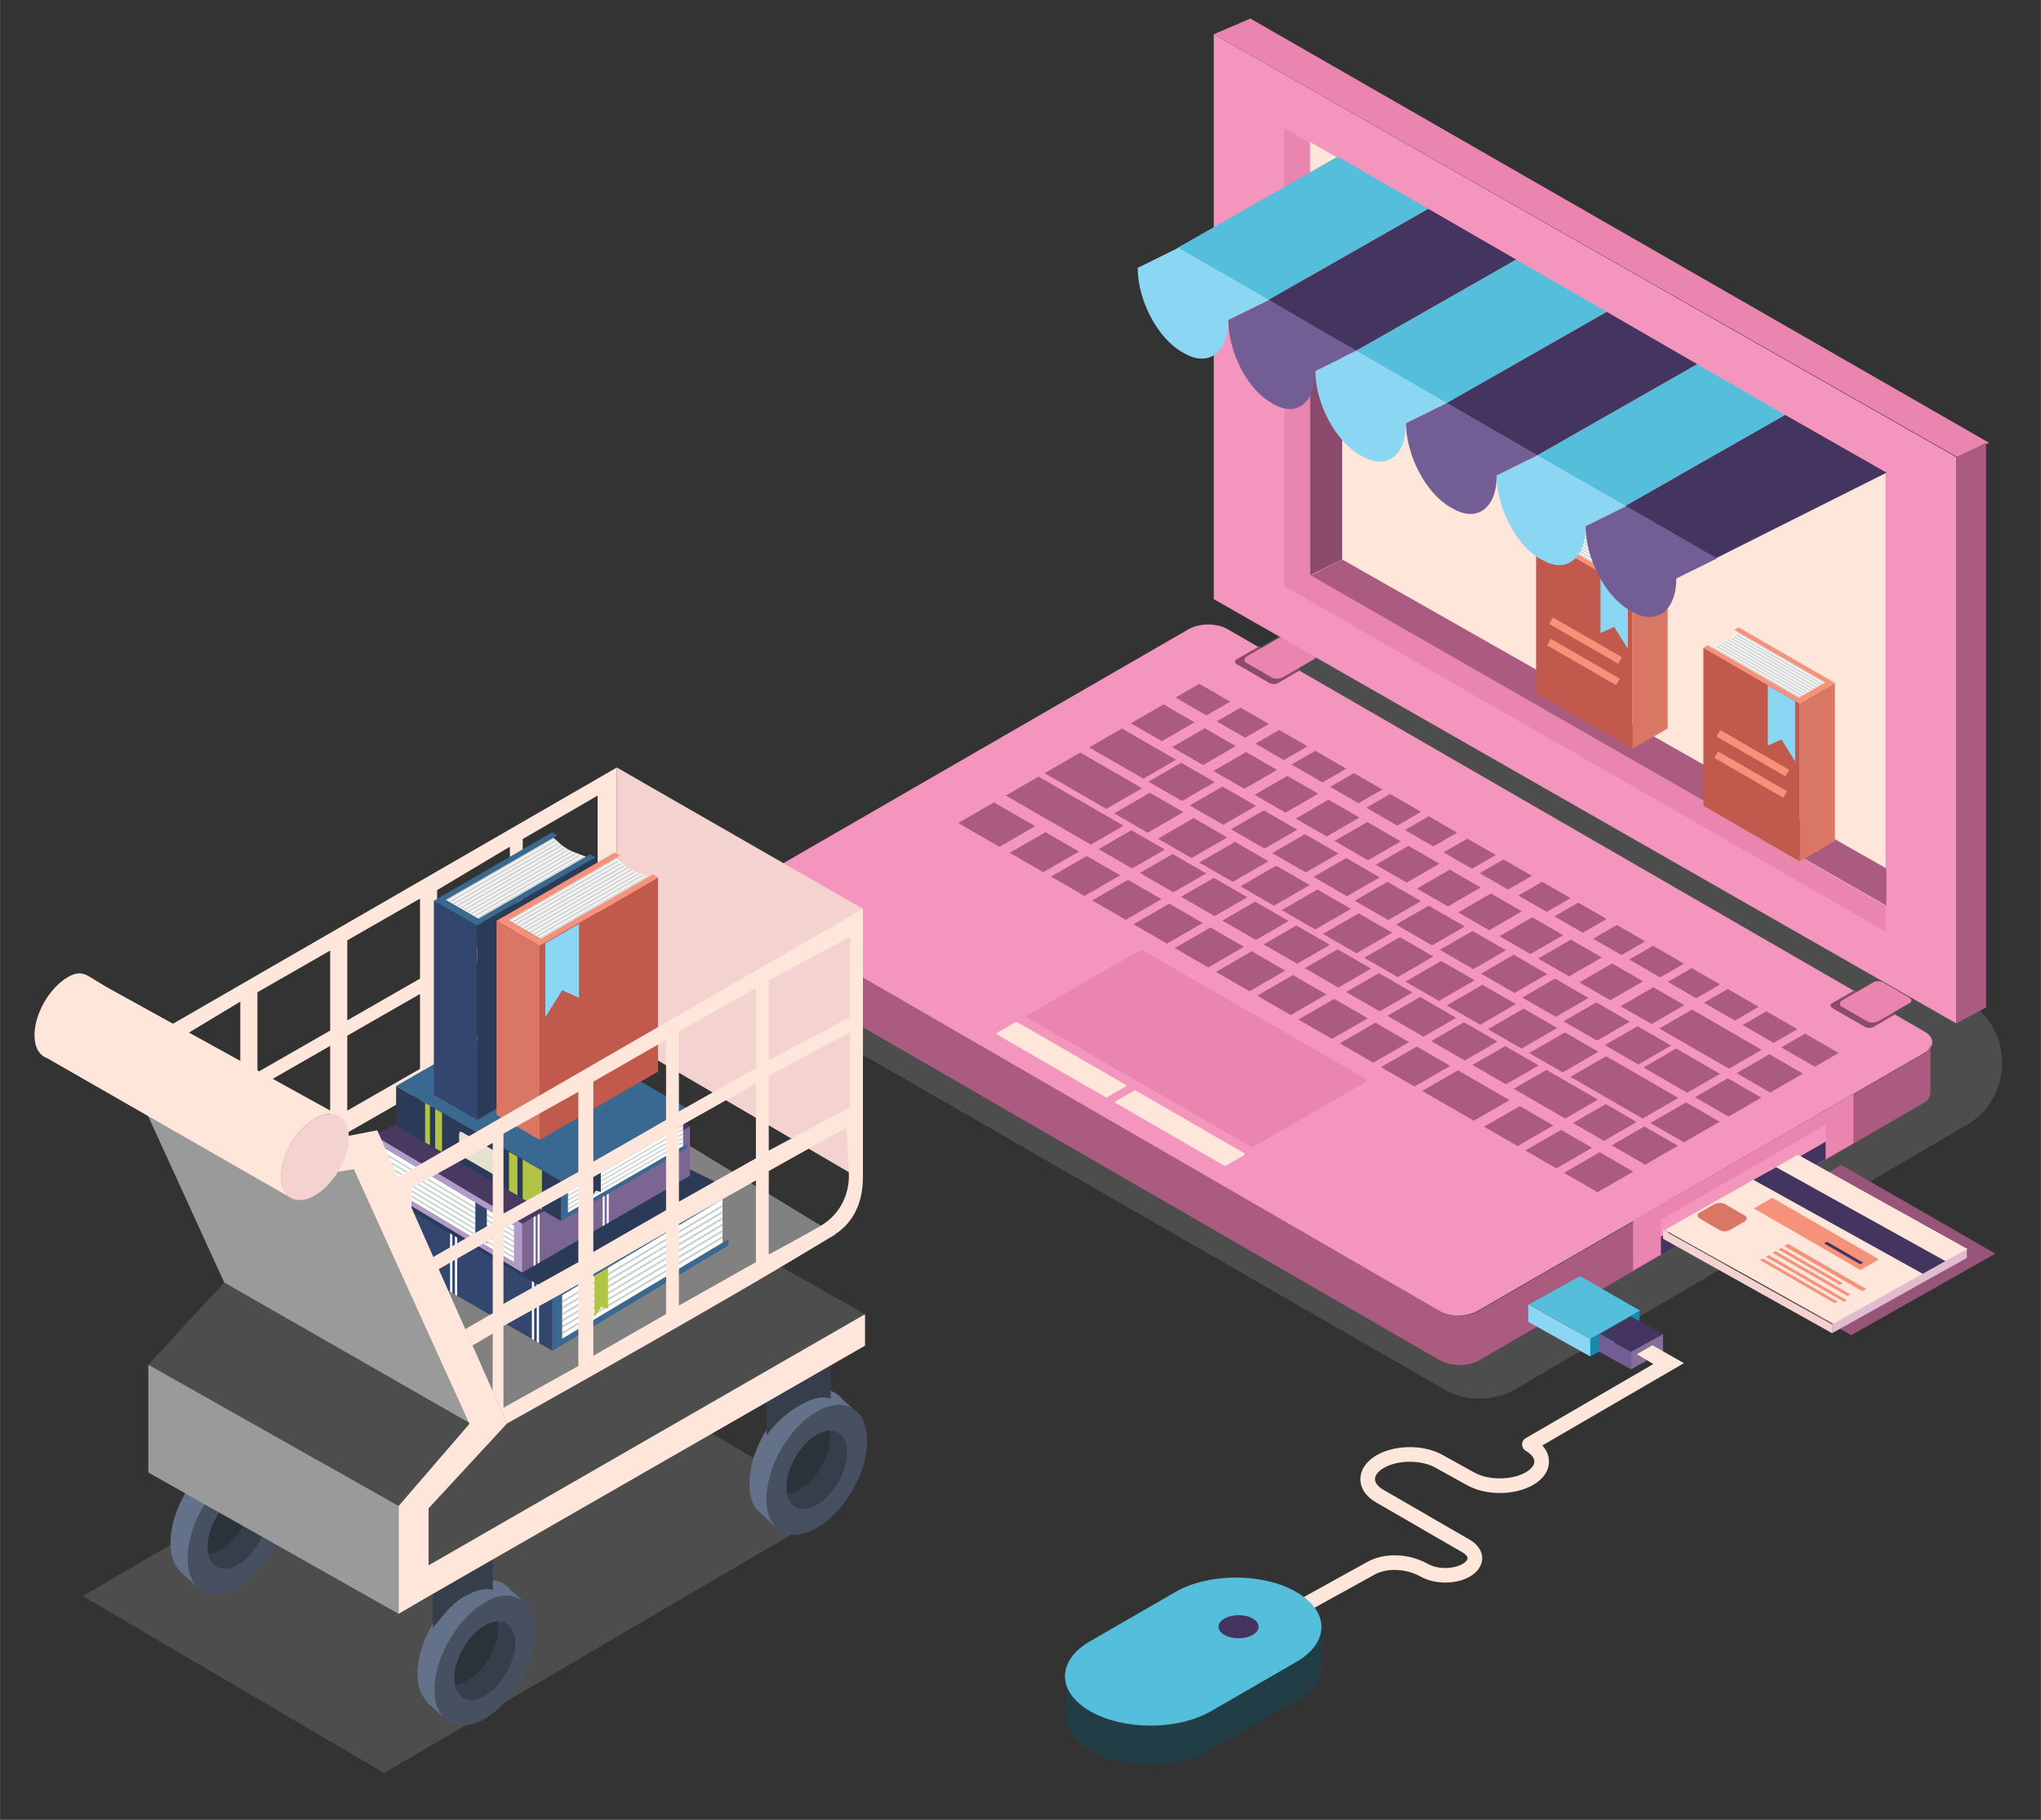 <?xml version="1.0" encoding="UTF-8" standalone="no"?>
<!-- Created with Inkscape (http://www.inkscape.org/) -->

<svg
   xmlns:dc="http://purl.org/dc/elements/1.1/"
   xmlns:cc="http://creativecommons.org/ns#"
   xmlns:rdf="http://www.w3.org/1999/02/22-rdf-syntax-ns#"
   xmlns:svg="http://www.w3.org/2000/svg"
   xmlns="http://www.w3.org/2000/svg"
   xmlns:sodipodi="http://sodipodi.sourceforge.net/DTD/sodipodi-0.dtd"
   xmlns:inkscape="http://www.inkscape.org/namespaces/inkscape"
   width="2.314mm"
   height="2.063mm"
   viewBox="0 0 8.2 7.311"
   id="svg4947"
   version="1.1"
   inkscape:version="0.91 r13725"
   sodipodi:docname="marketing.svg">
  <rect x="0" y="0" width="8.2" height="7.311" fill="#333333" stroke="none"/>
  <defs
     id="defs4949" />
  <sodipodi:namedview
     id="base"
     pagecolor="#ffffff"
     bordercolor="#666666"
     borderopacity="1.0"
     inkscape:pageopacity="0.0"
     inkscape:pageshadow="2"
     inkscape:zoom="15.839192"
     inkscape:cx="-0.25006365"
     inkscape:cy="8.7063215"
     inkscape:document-units="px"
     inkscape:current-layer="layer1"
     showgrid="false"
     fit-margin-top="0"
     fit-margin-left="0"
     fit-margin-right="0"
     fit-margin-bottom="0"
     inkscape:window-width="1366"
     inkscape:window-height="705"
     inkscape:window-x="-8"
     inkscape:window-y="-8"
     inkscape:window-maximized="1" />
  <g
     inkscape:label="Capa 1"
     inkscape:groupmode="layer"
     id="layer1"
     transform="translate(-45.127,-105.428)">
    <g
       id="g4489"
       transform="matrix(0.012,0,0,0.012,48.956,107.513)">
      <path
         d="m 188.531,291.185 150.78,-88.267 c 16.003,-9.368 15.915,-32.53 -0.158,-41.777 L 118.139,33.993 -80.652,150.365 164.286,291.277 c 7.513,4.322 16.765,4.287 24.245,-0.091"
         style="fill:#4d4d4e;fill-opacity:1;fill-rule:nonzero;stroke:none"
         id="path5536"
         inkscape:connector-curvature="0" />
      <path
         d="m 300.702,273.247 48.301,-27.309 -51.557,-29.66 -48.301,27.309 51.556,29.66 z"
         style="fill:#975579;fill-opacity:1;fill-rule:nonzero;stroke:none"
         id="path5538"
         inkscape:connector-curvature="0" />
      <path
         d="M 91.896,36.867 325.35,171.651 c 3.333,1.924 3.333,5.073 0,6.997 l -149.713,86.436 c -3.679,2.125 -9.701,2.125 -13.381,0 L -71.272,130.258 c -3.182,-1.837 -3.182,-4.843 0,-6.679 L 78.916,36.867 c 3.569,-2.061 9.41,-2.061 12.98,0"
         style="fill:#f495be;fill-opacity:1;fill-rule:nonzero;stroke:none"
         id="path5540"
         inkscape:connector-curvature="0" />
      <path
         d="m 294.346,162.077 c -0.949,0.548 -0.625,1.258 0.324,1.806 l 10.358,5.98 c 0.95,0.548 2.179,0.735 3.129,0.187 l 7.568,-4.369 -13.81,-7.973 -7.569,4.369 z M 102.523,42.588 l 13.81,7.974 -7.568,4.369 c -0.949,0.548 -2.179,0.361 -3.129,-0.187 l -10.358,-5.98 c -0.954,-0.55 -1.278,-1.256 -0.324,-1.807 l 7.568,-4.369 z"
         style="fill:#8c4b6d;fill-opacity:1;fill-rule:nonzero;stroke:none"
         id="path5542"
         inkscape:connector-curvature="0" />
      <path
         d="m 320.241,162.077 c 0.954,-0.551 0.825,-1.369 -0.129,-1.919 l -8.632,-4.983 c -0.953,-0.551 -2.37,-0.625 -3.324,-0.074 l -10.358,5.98 c -0.954,0.551 -1.226,1.6 -0.272,2.15 l 8.632,4.983 c 0.954,0.551 2.771,0.394 3.724,-0.157 l 10.358,-5.98 z m -209.75,-109.139 c -0.954,0.55 -2.771,0.707 -3.724,0.157 l -8.632,-4.983 c -0.953,-0.551 -0.681,-1.6 0.272,-2.15 l 10.358,-5.981 c 0.954,-0.55 2.37,-0.475 3.324,0.074 l 8.632,4.984 c 0.953,0.55 1.082,1.369 0.128,1.918 l -10.358,5.981 z"
         style="fill:#e985ae;fill-opacity:1;fill-rule:nonzero;stroke:none"
         id="path5544"
         inkscape:connector-curvature="0" />
      <path
         d="m 87.292,-162.287 248.57,141.553 0,189.581 -248.57,-142.03 0,-189.104 z"
         style="fill:#f495be;fill-opacity:1;fill-rule:nonzero;stroke:none"
         id="path5546"
         inkscape:connector-curvature="0" />
      <path
         d="m 87.292,-162.287 12.253,-5.252 247.343,142.028 -10.67,4.776 L 87.292,-162.287 Z"
         style="fill:#e985ae;fill-opacity:1;fill-rule:nonzero;stroke:none"
         id="path5548"
         inkscape:connector-curvature="0" />
      <path
         d="m 324.974,179.021 -149.105,86.214 c -3.813,2.202 -9.41,1.927 -13.224,-0.275 L -69.572,130.712 c -1.859,-1.073 -2.848,-1.856 -3.004,-3.288 l -0.593,0 0,15.518 0,0.682 c 0,0 -0.208,2.205 3.518,3.765 L 162.649,281.445 c 3.814,2.202 9.576,2.476 13.39,0.275 l 148.908,-86.214 c 1.94,-1.12 2.318,-2.575 2.318,-4.021 l 0,-16.168 c 0,1.341 -0.492,2.666 -2.291,3.704"
         style="fill:#aa5b7f;fill-opacity:1;fill-rule:nonzero;stroke:none"
         id="path5550"
         inkscape:connector-curvature="0" />
      <path
         d="m 110.931,-130.813 201.291,115.297 0,153.595 -201.291,-115.579 0,-153.313 z"
         style="fill:#e985ae;fill-opacity:1;fill-rule:nonzero;stroke:none"
         id="path5552"
         inkscape:connector-curvature="0" />
      <path
         d="m 345.89,-25.511 -10.029,4.776 0,189.581 10.029,-5.321 0,-189.037 z"
         style="fill:#aa5b7f;fill-opacity:1;fill-rule:nonzero;stroke:none"
         id="path5554"
         inkscape:connector-curvature="0" />
      <path
         d="m 119.527,18.512 192.695,110.979 0,-145.008 -192.695,-110.708 0,144.737 z"
         style="fill:#fee6db;fill-opacity:1;fill-rule:nonzero;stroke:none"
         id="path5556"
         inkscape:connector-curvature="0" />
      <path
         d="m 130.272,-69.511 -10.745,4.776 0,83.61 10.745,-5.321 0,-83.065 z"
         style="fill:#8c4b6d;fill-opacity:1;fill-rule:nonzero;stroke:none"
         id="path5558"
         inkscape:connector-curvature="0" />
      <path
         d="m 130.303,13.554 182.197,103.44 0,12.497 -192.733,-110.616 10.535,-5.321 z"
         style="fill:#aa5b7f;fill-opacity:1;fill-rule:nonzero;stroke:none"
         id="path5560"
         inkscape:connector-curvature="0" />
      <path
         d="m 177.809,203.446 11.221,6.479 11.961,-6.906 -11.222,-6.478 -11.96,6.905 z m -20.716,-11.96 17.263,9.967 11.961,-6.905 -17.264,-9.967 -11.96,6.906 z m -13.811,-7.974 11.221,6.478 11.961,-6.905 -11.222,-6.479 -11.96,6.906 z m -13.811,-7.973 11.221,6.478 11.961,-6.905 -11.222,-6.479 -11.96,6.906 z m -13.811,-7.973 11.222,6.479 11.96,-6.905 -11.221,-6.478 -11.961,6.905 z m -13.811,-7.974 11.221,6.478 11.96,-6.905 -11.221,-6.478 -11.961,6.905 z m -13.81,-7.974 11.221,6.479 11.96,-6.906 -11.221,-6.478 -11.96,6.905 z m -13.811,-7.973 11.221,6.479 11.96,-6.906 -11.221,-6.478 -11.96,6.905 z m -13.811,-7.974 11.221,6.479 11.961,-6.905 -11.222,-6.479 -11.96,6.905 z m -13.811,-7.974 11.221,6.479 11.961,-6.905 -11.221,-6.479 -11.961,6.905 z m -13.811,-7.973 11.222,6.478 11.96,-6.905 -11.221,-6.479 -11.961,6.906 z m -13.811,-7.974 11.222,6.478 11.96,-6.905 -11.221,-6.479 -11.961,6.905 z m 168.729,79.001 17.263,9.967 10.964,-6.33 -17.264,-9.967 -10.963,6.33 z m -13.811,-7.974 11.221,6.478 10.963,-6.33 -11.221,-6.479 -10.963,6.33 z m -13.811,-7.973 11.221,6.479 10.964,-6.33 -11.222,-6.479 -10.963,6.33 z m -14.674,-8.472 12.084,6.977 10.964,-6.33 -12.085,-6.977 -10.963,6.33 z m -13.811,-7.974 11.221,6.478 10.964,-6.33 -11.221,-6.478 -10.964,6.33 z m -13.811,-7.973 11.222,6.478 10.963,-6.33 -11.221,-6.478 -10.964,6.33 z m -13.811,-7.974 11.222,6.479 10.964,-6.33 -11.221,-6.479 -10.964,6.33 z m -13.81,-7.974 11.221,6.479 10.963,-6.33 -11.221,-6.479 -10.963,6.33 z m -13.811,-7.974 11.221,6.479 10.964,-6.33 -11.222,-6.479 -10.963,6.33 z m -13.811,-7.974 11.221,6.479 10.964,-6.33 -11.222,-6.479 -10.964,6.33 z m -13.811,-7.974 11.221,6.479 10.964,-6.33 -11.221,-6.479 -10.964,6.33 z m 144.159,68.269 11.221,6.479 11.96,-6.906 -11.221,-6.478 -11.961,6.905 z m -13.811,-7.974 11.222,6.479 11.96,-6.906 -11.221,-6.478 -11.961,6.905 z m -13.81,-7.973 11.221,6.479 11.96,-6.906 -11.221,-6.478 -11.96,6.905 z m -13.811,-7.974 11.221,6.479 11.96,-6.905 -11.221,-6.479 -11.96,6.905 z m -13.811,-7.973 11.221,6.479 11.961,-6.905 -11.222,-6.479 -11.96,6.905 z m -13.811,-7.973 11.221,6.478 11.961,-6.905 -11.222,-6.479 -11.96,6.906 z m -13.811,-7.973 11.222,6.478 11.96,-6.905 -11.221,-6.479 -11.961,6.906 z m -13.811,-7.974 11.222,6.478 11.96,-6.905 -11.221,-6.479 -11.961,6.906 z m -13.81,-7.973 11.221,6.478 11.96,-6.905 -11.221,-6.479 -11.96,6.906 z m -13.811,-7.974 11.221,6.479 11.96,-6.906 -11.221,-6.478 -11.96,6.905 z m -14.674,-8.472 11.221,6.478 11.96,-6.905 -11.221,-6.479 -11.96,6.906 z m 164.279,77.582 11.222,6.479 10.963,-6.33 -11.221,-6.479 -10.964,6.33 z m -13.811,-7.973 11.222,6.478 10.963,-6.33 -11.221,-6.478 -10.964,6.33 z m -13.81,-7.973 11.221,6.478 10.964,-6.33 -11.221,-6.478 -10.964,6.33 z m -13.811,-7.974 11.221,6.478 10.964,-6.33 -11.222,-6.478 -10.963,6.33 z m -13.811,-7.973 11.221,6.478 10.964,-6.33 -11.222,-6.478 -10.963,6.33 z m -14.674,-8.472 12.084,6.978 10.964,-6.33 -12.085,-6.977 -10.963,6.329 z m -13.811,-7.973 11.221,6.478 10.964,-6.33 -11.221,-6.478 -10.964,6.33 z m -13.81,-7.974 11.221,6.478 10.964,-6.33 -11.221,-6.478 -10.964,6.33 z m -13.811,-7.974 11.222,6.478 10.963,-6.33 -11.221,-6.478 -10.964,6.33 z m -13.81,-7.973 11.221,6.479 10.963,-6.33 -11.221,-6.479 -10.963,6.33 z m -13.811,-7.974 11.221,6.479 10.964,-6.33 -11.222,-6.479 -10.963,6.33 z m -13.811,-7.974 11.221,6.479 10.964,-6.33 -11.222,-6.479 -10.963,6.33 z M 1.722,101.782 l 13.811,7.974 11.96,-6.905 -13.811,-7.974 -11.96,6.905 z m 15.947,-9.206 28.485,16.445 10.963,-6.33 -28.485,-16.445 -10.963,6.33 z m 12.957,-7.481 20.716,11.96 11.96,-6.905 -20.716,-11.96 -11.96,6.905 z m 14.95,-8.632 18.127,10.466 10.963,-6.33 -18.127,-10.466 -10.964,6.33 z m 13.954,-8.056 10.358,5.98 10.964,-6.33 -10.358,-5.98 -10.963,6.33 z m 13.811,7.973 10.358,5.98 10.963,-6.33 -10.358,-5.98 -10.964,6.33 z m 13.811,7.974 10.358,5.98 10.963,-6.33 -10.358,-5.98 -10.963,6.33 z m 13.81,7.974 10.358,5.98 10.963,-6.33 -10.358,-5.98 -10.964,6.33 z m 13.811,7.973 10.358,5.981 10.964,-6.33 -10.358,-5.981 -10.964,6.329 z m 12.948,7.476 11.221,6.479 10.964,-6.33 -11.222,-6.479 -10.964,6.33 z m 13.811,7.974 10.358,5.98 10.964,-6.33 -10.358,-5.98 -10.963,6.33 z m 13.811,7.973 10.358,5.98 10.963,-6.33 -10.358,-5.98 -10.963,6.33 z m 13.81,7.974 10.358,5.98 10.964,-6.33 -10.358,-5.98 -10.964,6.33 z m 13.811,7.974 10.358,5.98 10.964,-6.33 -10.358,-5.98 -10.964,6.33 z m 12.948,7.475 10.358,5.98 10.964,-6.33 -10.358,-5.98 -10.963,6.33 z m 13.811,7.974 10.358,5.98 10.963,-6.33 -10.358,-5.98 -10.963,6.33 z m 13.811,7.973 10.358,5.98 10.963,-6.33 -10.358,-5.98 -10.964,6.33 z M 74.481,59.775 l 10.358,5.98 7.974,-4.603 -10.358,-5.98 -7.974,4.603 z m 13.811,7.973 9.495,5.482 7.973,-4.604 -9.495,-5.482 -7.974,4.604 z m 12.947,7.475 9.495,5.482 7.974,-4.603 -9.495,-5.482 -7.974,4.603 z m 12.085,6.977 10.358,5.981 7.973,-4.604 -10.358,-5.98 -7.973,4.603 z m 12.947,7.476 9.495,5.482 7.973,-4.604 -9.495,-5.482 -7.973,4.604 z m 12.085,6.977 10.358,5.98 7.974,-4.603 -10.358,-5.981 -7.973,4.604 z m 12.948,7.476 9.495,5.481 7.973,-4.603 -9.494,-5.482 -7.974,4.604 z m 12.947,7.475 9.495,5.482 7.974,-4.604 -9.495,-5.482 -7.974,4.604 z m 12.085,6.977 9.495,5.482 7.974,-4.604 -9.495,-5.482 -7.973,4.604 z m 12.947,7.475 9.495,5.482 7.974,-4.604 -9.495,-5.482 -7.974,4.603 z m 12.085,6.977 9.495,5.482 7.973,-4.603 -9.495,-5.482 -7.974,4.604 z m 12.947,7.475 9.495,5.482 7.974,-4.604 -9.495,-5.482 -7.973,4.604 z m 12.085,6.977 10.358,5.98 7.973,-4.604 -10.358,-5.98 -7.974,4.604 z m 12.948,7.475 9.495,5.482 7.973,-4.603 -9.495,-5.482 -7.973,4.603 z m 12.084,6.977 10.358,5.981 7.974,-4.604 -10.358,-5.98 -7.974,4.603 z m -59.812,49.483 10.358,5.98 11.96,-6.905 -10.358,-5.981 -11.96,6.906 z m 15.947,-9.207 10.358,5.98 10.963,-6.33 -10.358,-5.98 -10.964,6.33 z m -0.854,-15.455 24.169,13.954 11.96,-6.905 -24.169,-13.954 -11.96,6.905 z m 24.445,-3.15 14.674,8.472 10.964,-6.33 -14.674,-8.472 -10.963,6.33 z m 5.322,-13.04 23.306,13.456 10.964,-6.33 -23.306,-13.455 -10.964,6.33 z m 27.898,-1.156 10.358,5.98 7.973,-4.603 -10.358,-5.981 -7.974,4.604 z m -59.812,49.483 11.222,6.479 11.96,-6.905 -11.221,-6.479 -11.961,6.905 z m 15.947,-9.207 11.222,6.479 10.963,-6.33 -11.221,-6.479 -10.964,6.33 z m 12.958,-7.481 11.221,6.479 11.96,-6.905 -11.221,-6.478 -11.96,6.905 z m 14.95,-8.632 11.222,6.479 10.963,-6.33 -11.221,-6.478 -10.964,6.33 z m 13.955,-8.056 11.221,6.479 10.963,-6.33 -11.221,-6.479 -10.963,6.33 z m 22.924,-13.235 11.221,6.478 -7.973,4.604 -11.222,-6.479 7.974,-4.603 z"
         style="fill:#aa5b7f;fill-opacity:1;fill-rule:nonzero;stroke:none"
         id="path5562"
         inkscape:connector-curvature="0" />
      <path
         d="m 100.997,209.918 c -0.477,0.276 -1.227,0.262 -1.704,-0.013 l -74.233,-42.858 c -0.477,-0.275 -0.499,-0.708 -0.023,-0.984 l 37.117,-21.428 c 0.476,-0.276 1.3,-0.305 1.777,-0.03 l 74.232,42.858 c 0.477,0.275 0.425,0.751 -0.051,1.026 l -37.116,21.429 z"
         style="fill:#e985ae;fill-opacity:1;fill-rule:nonzero;stroke:none"
         id="path5564"
         inkscape:connector-curvature="0" />
      <path
         d="m 60.429,191.48 -6.042,3.488 c -0.477,0.276 -0.063,0.483 0.413,0.759 l 35.389,20.432 c 0.477,0.275 0.837,0.514 1.313,0.239 l 6.043,-3.488 c 0.476,-0.275 0.098,-0.503 -0.379,-0.779 l -35.389,-20.433 c -0.477,-0.275 -0.871,-0.494 -1.348,-0.218 z m -38.358,-22.706 35.389,20.432 c 0.477,0.275 0.855,0.503 0.378,0.779 l -6.042,3.488 c -0.477,0.275 -0.836,0.036 -1.313,-0.239 l -35.39,-20.432 c -0.477,-0.275 -0.89,-0.483 -0.413,-0.758 l 6.042,-3.488 c 0.476,-0.275 0.872,-0.057 1.348,0.219"
         style="fill:#fee6db;fill-opacity:1;fill-rule:nonzero;stroke:none"
         id="path5566"
         inkscape:connector-curvature="0" />
      <path
         d="m 301.477,208.998 -73.783,42.57 0,-16.616 73.783,-42.462 0,16.508 z"
         style="fill:#e985ae;fill-opacity:1;fill-rule:nonzero;stroke:none"
         id="path5568"
         inkscape:connector-curvature="0" />
      <path
         d="m 292.165,214.367 -55.158,32.216 0,-11.985 55.158,-31.816 0,11.585 z"
         style="fill:#f495be;fill-opacity:1;fill-rule:nonzero;stroke:none"
         id="path5570"
         inkscape:connector-curvature="0" />
      <path
         d="m 292.165,214.367 -55.158,32.216 0,-6.322 55.158,-31.817 0,5.922 z"
         style="fill:#443560;fill-opacity:1;fill-rule:nonzero;stroke:none"
         id="path5572"
         inkscape:connector-curvature="0" />
      <path
         d="m 238.279,238.01 44.573,-25.197 56.853,31.615 -44.573,25.197 -56.852,-31.615 z"
         style="fill:#fee6db;fill-opacity:1;fill-rule:nonzero;stroke:none"
         id="path5574"
         inkscape:connector-curvature="0" />
      <path
         d="m 303.821,251.418 -35.696,-20.609 6.166,-3.56 35.696,20.609 -6.166,3.56 z"
         style="fill:#f6917a;fill-opacity:1;fill-rule:nonzero;stroke:none"
         id="path5576"
         inkscape:connector-curvature="0" />
      <path
         d="m 324.931,252.825 -56.96,-31.599 7.618,-4.223 56.806,31.511 -7.464,4.31 z"
         style="fill:#443560;fill-opacity:1;fill-rule:nonzero;stroke:none"
         id="path5578"
         inkscape:connector-curvature="0" />
      <path
         d="m 296.179,261.996 -25.015,-14.443 -0.974,0.563 25.015,14.442 0.974,-0.562 z m 3.071,-0.475 -26.139,-15.092 -0.974,0.562 26.139,15.092 0.974,-0.562 z m 1.148,-1.961 -25.015,-14.443 -0.974,0.562 25.015,14.443 0.974,-0.562 z m -2.549,-3.721 -20.519,-11.846 -0.974,0.563 20.518,11.846 0.974,-0.562 z m 6.594,2.683 -26.139,-15.092 1.298,-0.75 26.14,15.092 -1.299,0.75 z"
         style="fill:#f6917a;fill-opacity:1;fill-rule:nonzero;stroke:none"
         id="path5580"
         inkscape:connector-curvature="0" />
      <path
         d="m 303.757,249.507 -12.086,-6.978 0.974,-0.563 12.086,6.978 -0.974,0.562 z"
         style="fill:#443560;fill-opacity:1;fill-rule:nonzero;stroke:none"
         id="path5582"
         inkscape:connector-curvature="0" />
      <path
         d="m 260.058,238.063 c -1.002,0.579 -2.436,0.548 -3.437,-0.03 l -6.5,-3.753 c -1.002,-0.578 -1.183,-1.48 -0.181,-2.058 l 4.837,-2.793 c 1.002,-0.579 2.78,-0.598 3.782,-0.021 l 6.501,3.753 c 1.001,0.578 0.839,1.53 -0.163,2.109 l -4.838,2.793 z"
         style="fill:#d97764;fill-opacity:1;fill-rule:nonzero;stroke:none"
         id="path5584"
         inkscape:connector-curvature="0" />
      <path
         d="m 339.443,244.428 0,2.95 -45.129,25.196 0,-2.949 45.129,-25.197 z"
         style="fill:#dfbdce;fill-opacity:1;fill-rule:nonzero;stroke:none"
         id="path5586"
         inkscape:connector-curvature="0" />
      <path
         d="m 237.723,238.01 0,2.95 56.591,31.614 0,-2.949 -56.591,-31.615 z"
         style="fill:#f3d2d0;fill-opacity:1;fill-rule:nonzero;stroke:none"
         id="path5588"
         inkscape:connector-curvature="0" />
      <path
         d="m 230.077,265.061 -16.732,9.454 -20.452,-11.609 17.065,-9.454 20.118,11.608 z"
         style="fill:#54bedb;fill-opacity:1;fill-rule:nonzero;stroke:none"
         id="path5590"
         inkscape:connector-curvature="0" />
      <path
         d="m 192.594,262.906 0,5.866 20.774,11.608 0,-5.865 -20.774,-11.609 z"
         style="fill:#8bd6f2;fill-opacity:1;fill-rule:nonzero;stroke:none"
         id="path5592"
         inkscape:connector-curvature="0" />
      <path
         d="m 213.367,274.515 0,5.865 16.476,-9.453 0,-5.866 -16.476,9.454 z"
         style="fill:#128dac;fill-opacity:1;fill-rule:nonzero;stroke:none"
         id="path5594"
         inkscape:connector-curvature="0" />
      <path
         d="m 216.233,272.822 0,5.866 10.745,5.987 0,-5.866 -10.745,-5.987 z"
         style="fill:#725d95;fill-opacity:1;fill-rule:nonzero;stroke:none"
         id="path5596"
         inkscape:connector-curvature="0" />
      <path
         d="m 237.702,272.883 -10.383,5.926 -10.695,-5.987 10.264,-5.926 10.813,5.987 z"
         style="fill:#443560;fill-opacity:1;fill-rule:nonzero;stroke:none"
         id="path5598"
         inkscape:connector-curvature="0" />
      <path
         d="m 237.723,278.748 -10.745,5.926 0,-5.866 10.745,-5.926 0,5.865 z"
         style="fill:#836e9c;fill-opacity:1;fill-rule:nonzero;stroke:none"
         id="path5600"
         inkscape:connector-curvature="0" />
      <path
         d="m 244.699,282.61 -10.53,-5.999 -5.199,3.002 5.499,3.289 -42.721,24.822 c -1.624,0.944 -1.621,3.29 0.006,4.23 1.829,1.056 2.878,2.368 2.878,3.599 0,1.23 -1.05,2.542 -2.877,3.597 -4.702,2.715 -12.648,2.714 -17.351,-7.5e-4 l -10.366,-5.742 c -6.237,-3.589 -15.991,-3.585 -22.219,0.011 -3.453,1.993 -5.433,4.916 -5.433,8.02 0,3.068 1.851,5.827 5.214,7.769 l 13.833,7.986 1.323,0.789 13.847,7.995 c 1.034,0.598 1.677,1.335 1.677,1.926 0,0.59 -0.642,1.328 -1.677,1.925 -3.132,1.809 -8.425,1.809 -11.557,0 l -0.002,0.003 c -6.592,-3.647 -14.81,-3.88 -20.576,-0.551 l -21.619,11.952 c 1.481,1.122 2.678,2.328 3.586,3.588 l 20.477,-11.307 c 4.34,-2.505 10.939,-2.196 16.046,0.753 l 0.004,-0.006 c 4.62,2.461 11.594,2.394 16.087,-0.2 2.619,-1.512 4.121,-3.757 4.121,-6.158 0,-2.401 -1.502,-4.646 -4.121,-6.158 l -13.802,-7.969 -1.323,-0.789 -13.877,-8.012 c -1.761,-1.017 -2.771,-2.305 -2.771,-3.536 0,-1.31 1.089,-2.69 2.988,-3.787 4.703,-2.715 12.649,-2.715 17.352,3.8e-4 l 10.366,5.742 c 6.236,3.589 15.99,3.585 22.219,-0.011 3.432,-1.981 5.322,-4.762 5.322,-7.83 0,-1.961 -0.772,-3.805 -2.226,-5.398 l 47.405,-27.545 z"
         style="fill:#fee6db;fill-opacity:1;fill-rule:nonzero;stroke:none"
         id="path5602"
         inkscape:connector-curvature="0" />
      <path
         d="m 123.348,383.905 0,-12.956 -7.765,1.668 c -0.208,-0.128 -0.412,-0.257 -0.628,-0.382 -11.189,-6.46 -29.332,-6.46 -40.524,0.001 l -25.424,14.678 -11.325,2.431 0,9.14 c -0.986,4.854 1.739,9.912 8.188,13.635 11.191,6.461 29.334,6.462 40.525,6.2e-4 l 28.56,-16.489 c 5.609,-3.238 8.405,-7.484 8.392,-11.728"
         style="fill:#213d45;fill-opacity:1;fill-rule:nonzero;stroke:none"
         id="path5604"
         inkscape:connector-curvature="0" />
      <path
         d="m 114.956,382.618 c 11.191,-6.461 11.19,-16.936 -7.5e-4,-23.397 -11.19,-6.46 -29.333,-6.461 -40.524,0 l -28.56,16.489 c -11.191,6.462 -11.19,16.937 -6.2e-4,23.397 11.191,6.462 29.334,6.462 40.526,7.5e-4 l 28.56,-16.489 z"
         style="fill:#54bedb;fill-opacity:1;fill-rule:nonzero;stroke:none"
         id="path5606"
         inkscape:connector-curvature="0" />
      <path
         d="m 100.347,373.583 c -2.62,1.512 -6.867,1.513 -9.488,0 -2.619,-1.512 -2.618,-3.963 0.001,-5.476 2.62,-1.513 6.867,-1.513 9.486,-0.001 2.621,1.513 2.62,3.965 0,5.478"
         style="fill:#443560;fill-opacity:1;fill-rule:nonzero;stroke:none"
         id="path5608"
         inkscape:connector-curvature="0" />
      <path
         d="m -190.487,419.812 151.883,-88.913 -100.903,-59.214 -151.882,88.913 100.902,59.214 z"
         style="fill:#4d4d4e;fill-opacity:1;fill-rule:nonzero;stroke:none"
         id="path5610"
         inkscape:connector-curvature="0" />
      <path
         d="m -149.333,302.798 -26.272,28.409 0,19.028 146.133,-83.97 0,-0.048 -48.747,-27.509 -79.308,45.438 8.193,18.653 z"
         style="fill:#4d4d4e;fill-opacity:1;fill-rule:nonzero;stroke:none"
         id="path5612"
         inkscape:connector-curvature="0" />
      <path
         d="m -112.567,83.197 82.379,47.312 0,90.918 -82.379,-48.201 0,-90.03 z"
         style="fill:#f3d2d0;fill-opacity:1;fill-rule:nonzero;stroke:none"
         id="path5614"
         inkscape:connector-curvature="0" />
      <path
         d="m -235.718,260.361 79.112,45.225 117.311,-65.971 -80.368,-48.955 -111.722,64.826 -4.333,4.876 z"
         style="fill:#818181;fill-opacity:1;fill-rule:nonzero;stroke:none"
         id="path5616"
         inkscape:connector-curvature="0" />
      <path
         d="m -232.913,190.361 24.356,-13.966 0,25.081 -24.356,13.966 0,-25.081 z m 0,-31.921 24.356,-13.966 0,26.791 -24.356,13.965 0,-26.791 z m 24.356,77.808 -24.356,13.966 0,-27.361 24.356,-13.966 0,27.361 z m 5.73,-30.782 24.356,-13.966 0,27.361 -24.356,13.966 0,-27.361 z m 0,-32.491 24.356,-13.966 0,25.081 -24.356,13.966 0,-25.081 z m 0,-31.922 24.356,-13.966 0,26.791 -24.356,13.966 0,-26.792 z m 30.086,47.597 24.356,-14.535 0,27.361 -24.356,14.536 0,-27.361 z m 0,-32.491 24.356,-14.536 0,25.081 -24.356,14.536 0,-25.081 z m 0,-31.922 24.356,-14.535 0,26.791 -24.356,14.536 0,-26.792 z m 28.654,46.742 26.018,-14.553 c 0,0 0.611,12.836 0.611,16.234 0,5.252 -2.235,12.486 -9.727,16.811 -7.491,4.325 -16.902,9.44 -16.902,9.44 l 0,-27.931 z m 0,-31.921 25.072,-14.535 0,25.08 -25.072,14.536 0,-25.081 z m 0,-31.921 25.072,-14.536 0,26.792 -25.072,14.535 0,-26.791 z m -119.628,77.807 0,-8.264 25.072,-15.106 0,26.791 -18.715,11.272 1.591,4.069 17.124,-10.21 0,25.081 -8.036,5.107 2.373,5.382 5.664,-3.658 0,17.435 6.374,12.643 -0.223,0.471 c 18.074,-10.229 103.821,-59.785 110.043,-63.654 6.957,-4.326 9.881,-11.661 9.881,-19.075 l 0,-90.03 -156.313,90.221 5.165,11.527 z"
         style="fill:#fee6db;fill-opacity:1;fill-rule:nonzero;stroke:none"
         id="path5618"
         inkscape:connector-curvature="0" />
      <path
         d="m -173.637,391.906 c 0,-10.75 7.548,-23.821 16.857,-29.196 9.31,-5.375 16.856,-1.018 16.856,9.732 0,10.75 -7.546,23.82 -16.856,29.196 -9.31,5.375 -16.857,1.019 -16.857,-9.731"
         style="fill:#465060;fill-opacity:1;fill-rule:nonzero;stroke:none"
         id="path5620"
         inkscape:connector-curvature="0" />
      <path
         d="m -173.637,391.906 c 0,-10.75 7.6,-23.822 16.909,-29.196 5.008,-2.891 8.343,-2.963 12.641,-0.743 l 0,-10e-4 -3.664,-2.965 c -2.894,-4.236 -8.406,-5.057 -14.703,-1.422 -9.31,5.375 -16.87,18.269 -16.87,29.019 0,4.311 1.228,7.303 3.281,9.452 l -0.013,0 c 0.211,0.716 0.425,0.584 0.654,0.767 l 4.802,4.383 c -1.911,-2.053 -3.038,-5.152 -3.038,-9.295"
         style="fill:#637288;fill-opacity:1;fill-rule:nonzero;stroke:none"
         id="path5622"
         inkscape:connector-curvature="0" />
      <path
         d="m -256.29,348.014 c 0,-10.75 7.547,-23.822 16.857,-29.197 9.31,-5.375 16.856,-1.018 16.856,9.732 0,10.75 -7.546,23.82 -16.856,29.195 -9.31,5.375 -16.857,1.018 -16.857,-9.731"
         style="fill:#465060;fill-opacity:1;fill-rule:nonzero;stroke:none"
         id="path5624"
         inkscape:connector-curvature="0" />
      <path
         d="m -256.29,348.014 c 0,-10.75 7.378,-23.822 16.687,-29.196 5.008,-2.891 9.556,-2.963 12.421,-0.743 l 0,-10e-4 -3.444,-2.965 c -2.894,-4.236 -8.296,-5.057 -14.593,-1.422 -9.31,5.375 -16.814,18.367 -16.814,29.116 0,4.311 1.251,7.401 3.305,9.55 l 0.004,0 c 0.211,0 0.434,0.487 0.663,0.67 l 4.806,4.335 c -1.911,-2.052 -3.034,-5.201 -3.034,-9.344"
         style="fill:#637288;fill-opacity:1;fill-rule:nonzero;stroke:none"
         id="path5626"
         inkscape:connector-curvature="0" />
      <path
         d="m -249.601,344.152 c 0,-6.484 4.553,-14.369 10.168,-17.611 5.616,-3.242 10.168,-0.614 10.168,5.87 0,6.484 -4.552,14.369 -10.168,17.611 -5.615,3.243 -10.168,0.614 -10.168,-5.87"
         style="fill:#353e4a;fill-opacity:1;fill-rule:nonzero;stroke:none"
         id="path5628"
         inkscape:connector-curvature="0" />
      <path
         d="m -239.433,326.541 c -5.616,3.242 -10.168,11.127 -10.168,17.611 0,0.761 0.065,1.468 0.185,2.121 1.302,-0.053 2.752,-0.497 4.282,-1.38 5.615,-3.242 10.168,-11.127 10.168,-17.612 0,-0.761 -0.065,-1.468 -0.185,-2.12 -1.302,0.052 -2.752,0.497 -4.282,1.38"
         style="fill:#2c323a;fill-opacity:1;fill-rule:nonzero;stroke:none"
         id="path5630"
         inkscape:connector-curvature="0" />
      <path
         d="m -62.481,328.063 c 0,-10.75 7.547,-23.822 16.857,-29.197 9.31,-5.375 16.856,-1.018 16.856,9.732 0,10.75 -7.546,23.821 -16.856,29.196 -9.31,5.375 -16.857,1.019 -16.857,-9.731"
         style="fill:#465060;fill-opacity:1;fill-rule:nonzero;stroke:none"
         id="path5632"
         inkscape:connector-curvature="0" />
      <path
         d="m -62.481,328.063 c 0,-10.75 7.538,-23.822 16.848,-29.197 5.007,-2.891 9.714,-2.963 12.579,-0.742 l 0,-0.001 -3.603,-2.965 c -2.894,-4.236 -8.376,-5.057 -14.673,-1.422 -9.31,5.375 -16.855,18.314 -16.855,29.064 0,4.31 1.225,8.063 3.279,9.495 l -0.004,0 c 0.212,0 0.43,0.54 0.659,0.724 l 4.804,4.361 c -1.911,-2.053 -3.036,-5.175 -3.036,-9.318"
         style="fill:#637288;fill-opacity:1;fill-rule:nonzero;stroke:none"
         id="path5634"
         inkscape:connector-curvature="0" />
      <path
         d="m -55.792,324.201 c 0,-6.484 4.553,-14.369 10.168,-17.611 5.616,-3.242 10.169,-0.614 10.169,5.87 0,6.484 -4.553,14.369 -10.169,17.611 -5.615,3.242 -10.168,0.614 -10.168,-5.87"
         style="fill:#353e4a;fill-opacity:1;fill-rule:nonzero;stroke:none"
         id="path5636"
         inkscape:connector-curvature="0" />
      <path
         d="m -45.624,306.59 c -5.616,3.242 -10.168,11.127 -10.168,17.611 0,0.761 0.065,1.468 0.185,2.121 1.302,-0.053 2.752,-0.497 4.282,-1.38 5.615,-3.242 10.168,-11.127 10.168,-17.611 0,-0.761 -0.065,-1.468 -0.185,-2.12 -1.302,0.052 -2.752,0.496 -4.282,1.38"
         style="fill:#2c323a;fill-opacity:1;fill-rule:nonzero;stroke:none"
         id="path5638"
         inkscape:connector-curvature="0" />
      <path
         d="m -166.947,388.044 c 0,-6.484 4.552,-14.369 10.168,-17.611 5.616,-3.242 10.168,-0.614 10.168,5.87 0,6.484 -4.553,14.369 -10.168,17.611 -5.615,3.243 -10.168,0.614 -10.168,-5.87"
         style="fill:#353e4a;fill-opacity:1;fill-rule:nonzero;stroke:none"
         id="path5640"
         inkscape:connector-curvature="0" />
      <path
         d="m -156.779,370.433 c -5.616,3.242 -10.168,11.127 -10.168,17.611 0,0.761 0.065,1.468 0.185,2.121 1.302,-0.053 2.752,-0.497 4.282,-1.381 5.615,-3.242 10.168,-11.127 10.168,-17.611 0,-0.761 -0.065,-1.468 -0.185,-2.12 -1.302,0.052 -2.752,0.496 -4.282,1.38"
         style="fill:#2c323a;fill-opacity:1;fill-rule:nonzero;stroke:none"
         id="path5642"
         inkscape:connector-curvature="0" />
      <path
         d="m -164.07,361 c 3.877,-2.238 7.089,-3.354 9.954,-2.459 l 0,-10.568 -20.057,11.97 0,11.274 c 3.582,-4.279 6.159,-7.939 10.103,-10.217 z m 101.646,-54.198 0,-11.272 21.49,-11.971 0,10.911 c -3.581,-1.053 -6.98,0.294 -11.013,2.622 -3.788,2.187 -7.612,5.649 -10.477,9.71"
         style="fill:#353e4a;fill-opacity:1;fill-rule:nonzero;stroke:none"
         id="path5644"
         inkscape:connector-curvature="0" />
      <path
         d="m -200.639,240.082 66.523,38.407 0,-20.309 -66.523,-37.744 0,19.646 z"
         style="fill:#32466e;fill-opacity:1;fill-rule:nonzero;stroke:none"
         id="path5646"
         inkscape:connector-curvature="0" />
      <path
         d="m -195.805,242.873 0.761,0.439 0,-20.309 -0.761,-0.439 0,20.309 z m 1.631,0.941 0.761,0.44 0,-20.31 -0.761,-0.439 0,20.309 z m 25.763,14.874 0.761,0.439 0,-20.309 -0.761,-0.439 0,20.309 z m 1.631,0.942 0.761,0.439 0,-20.309 -0.761,-0.439 0,20.309 z m 25.763,14.874 0.761,0.439 0,-20.309 -0.761,-0.439 0,20.309 z m 1.631,-19.367 0.761,0.439 0,20.309 -0.761,-0.439 0,-20.309 z"
         style="fill:#ffffff;fill-opacity:1;fill-rule:nonzero;stroke:none"
         id="path5648"
         inkscape:connector-curvature="0" />
      <path
         d="m -130.928,259.85 0,14.626 53.743,-32.176 0,-14.627 -53.743,32.177 z"
         style="fill:#ffffff;fill-opacity:1;fill-rule:nonzero;stroke:none"
         id="path5650"
         inkscape:connector-curvature="0" />
      <path
         d="m -134.124,259.134 58.884,-35.126 -66.952,-32.698 -58.447,29.128 66.515,38.697 z"
         style="fill:#2b3b57;fill-opacity:1;fill-rule:nonzero;stroke:none"
         id="path5652"
         inkscape:connector-curvature="0" />
      <path
         d="m -131.871,263.035 54.685,-32.74 0,-0.736 -54.685,32.74 0,0.736 z m 0,2.104 54.685,-32.74 0,-0.736 -54.685,32.741 0,0.736 z m 0,2.104 54.685,-32.741 0,-0.736 -54.685,32.74 0,0.736 z m 0,2.104 54.685,-32.74 0,-0.736 -54.685,32.74 0,0.736 z m 0,2.104 54.685,-32.74 0,-0.736 -54.685,32.742 0,0.735 z m 0,1.369 54.685,-32.742 0,0.736 -54.685,32.741 0,-0.735 z"
         style="fill:#c8d1ce;fill-opacity:1;fill-rule:nonzero;stroke:none"
         id="path5654"
         inkscape:connector-curvature="0" />
      <path
         d="m -115.526,264.366 -2.274,-0.601 -2.274,3.324 0,-7.143 0,-7.143 2.274,-1.362 2.274,-1.361 0,7.143 0,7.143 z"
         style="fill:#b1c444;fill-opacity:1;fill-rule:nonzero;stroke:none"
         id="path5656"
         inkscape:connector-curvature="0" />
      <path
         d="m -75.24,243.174 0,-2.04 -55.688,33.341 0,-14.626 55.688,-33.342 0,-2.501 -58.884,35.127 0,19.355 58.884,-35.316 z"
         style="fill:#396890;fill-opacity:1;fill-rule:nonzero;stroke:none"
         id="path5658"
         inkscape:connector-curvature="0" />
      <path
         d="m -88.073,219.833 -56.174,32.432 0,-17.149 56.174,-31.872 0,16.589 z"
         style="fill:#7b6592;fill-opacity:1;fill-rule:nonzero;stroke:none"
         id="path5660"
         inkscape:connector-curvature="0" />
      <path
         d="m -92.154,205.04 -0.642,0.371 0,17.15 0.642,-0.371 0,-17.15 z m -1.377,0.795 -0.642,0.371 0,17.15 0.642,-0.372 0,-17.149 z m -21.755,12.56 -0.642,0.371 0,17.149 0.642,-0.371 0,-17.15 z m -1.377,0.795 -0.642,0.371 0,17.15 0.642,-0.371 0,-17.15 z m -21.755,12.56 -0.643,0.371 0,17.15 0.643,-0.371 0,-17.15 z m -1.377,17.944 -0.643,0.371 0,-17.149 0.643,-0.371 0,17.149 z"
         style="fill:#ffffff;fill-opacity:1;fill-rule:nonzero;stroke:none"
         id="path5662"
         inkscape:connector-curvature="0" />
      <path
         d="m -146.939,236.525 0,12.35 -45.381,-27.17 0,-12.35 45.381,27.171 z"
         style="fill:#ffffff;fill-opacity:1;fill-rule:nonzero;stroke:none"
         id="path5664"
         inkscape:connector-curvature="0" />
      <path
         d="m -144.24,235.92 -49.723,-29.662 56.536,-27.611 49.354,24.596 -56.167,32.677 z"
         style="fill:#483960;fill-opacity:1;fill-rule:nonzero;stroke:none"
         id="path5666"
         inkscape:connector-curvature="0" />
      <path
         d="m -146.143,238.593 -46.178,-27.647 0,0.621 46.178,27.647 0,-0.621 z m 0,1.777 -46.178,-27.647 0,0.621 46.178,27.647 0,-0.622 z m 0,1.777 -46.178,-27.647 0,0.622 46.178,27.646 0,-0.621 z m 0,1.777 -46.178,-27.647 0,0.622 46.178,27.647 0,-0.622 z m 0,1.777 -46.178,-27.647 0,0.621 46.178,27.648 0,-0.622 z m 0,2.398 -46.178,-27.647 0,-0.621 46.178,27.647 0,0.621 z"
         style="fill:#c8d1ce;fill-opacity:1;fill-rule:nonzero;stroke:none"
         id="path5668"
         inkscape:connector-curvature="0" />
      <path
         d="m -159.944,240.338 1.92,-0.507 1.92,2.807 0,-6.031 0,-6.032 -1.92,-1.15 -1.92,-1.149 0,6.032 0,6.031 z"
         style="fill:#32466e;fill-opacity:1;fill-rule:nonzero;stroke:none"
         id="path5670"
         inkscape:connector-curvature="0" />
      <path
         d="m -193.963,222.443 0,-1.722 47.024,28.155 0,-12.351 -47.024,-28.154 0,-2.111 49.723,29.662 0,16.344 -49.723,-29.822 z"
         style="fill:#b39bc9;fill-opacity:1;fill-rule:nonzero;stroke:none"
         id="path5672"
         inkscape:connector-curvature="0" />
      <path
         d="m -90.401,199.865 0,10.129 -38.595,22.282 0,-10.129 38.595,-22.283 z"
         style="fill:#ffffff;fill-opacity:1;fill-rule:nonzero;stroke:none"
         id="path5674"
         inkscape:connector-curvature="0" />
      <path
         d="m -186.479,203.172 55.188,31.816 0,-13.336 -55.188,-31.841 0,13.361 z"
         style="fill:#2b3b57;fill-opacity:1;fill-rule:nonzero;stroke:none"
         id="path5676"
         inkscape:connector-curvature="0" />
      <path
         d="m -164.46,213.308 10.661,6.155 c 0.506,0.291 0.92,-0.021 0.92,-0.695 l 0,-5.619 c 0,-0.674 -0.414,-1.464 -0.92,-1.756 l -10.661,-6.155 c -0.506,-0.292 -0.919,0.021 -0.919,0.695 l 0,5.619 c 0,0.674 0.414,1.464 0.919,1.756"
         style="fill:#e4e1d1;fill-opacity:1;fill-rule:nonzero;stroke:none"
         id="path5678"
         inkscape:connector-curvature="0" />
      <path
         d="m -176.762,208.682 1.613,0.931 0,-13.145 -1.613,-0.931 0,13.146 z m 3.36,1.94 2.285,1.319 0,-13.146 -2.285,-1.32 0,13.146 z m 24.731,14.204 2.822,1.629 0,-12.998 -2.822,-1.629 0,12.998 z m 4.569,-10.434 6.452,3.725 0,13.146 -6.452,-3.725 0,-13.146 z"
         style="fill:#b1c444;fill-opacity:1;fill-rule:nonzero;stroke:none"
         id="path5680"
         inkscape:connector-curvature="0" />
      <path
         d="m -131.291,221.652 42.287,-24.326 -55.151,-31.841 -42.324,24.326 55.188,31.842 z"
         style="fill:#396890;fill-opacity:1;fill-rule:nonzero;stroke:none"
         id="path5682"
         inkscape:connector-curvature="0" />
      <path
         d="m -129.673,224.353 39.272,-22.673 0,-0.51 -39.272,22.674 0,0.509 z m 0,1.457 39.272,-22.673 0,-0.51 -39.272,22.674 0,0.509 z m 0,1.457 39.272,-22.673 0,-0.51 -39.272,22.674 0,0.509 z m 0,1.457 39.272,-22.674 0,-0.509 -39.272,22.673 0,0.51 z m 0,1.457 39.272,-22.674 0,-0.509 -39.272,22.673 0,0.51 z m 0,0.947 39.272,-22.673 0,0.509 -39.272,22.674 0,-0.51 z"
         style="fill:#c8d1ce;fill-opacity:1;fill-rule:nonzero;stroke:none"
         id="path5684"
         inkscape:connector-curvature="0" />
      <path
         d="m -117.935,225.275 -1.633,-0.416 -1.632,2.301 0,-4.946 0,-4.947 1.632,-0.944 1.633,-0.943 0,4.947 0,4.946 z"
         style="fill:#2b3b57;fill-opacity:1;fill-rule:nonzero;stroke:none"
         id="path5686"
         inkscape:connector-curvature="0" />
      <path
         d="m -89.004,210.599 0,-1.413 -39.992,23.09 0,-10.129 39.992,-23.09 0,-1.731 -42.287,24.325 0,13.404 42.287,-24.457 z"
         style="fill:#396890;fill-opacity:1;fill-rule:nonzero;stroke:none"
         id="path5688"
         inkscape:connector-curvature="0" />
      <path
         d="m -133.841,106.722 2.406,2.098 c 1.379,1.202 2.964,2.146 4.677,2.787 l 3.908,1.46 -36.056,20.804 -10.99,-6.345 36.056,-20.804 z"
         style="fill:#ffffff;fill-opacity:1;fill-rule:nonzero;stroke:none"
         id="path5690"
         inkscape:connector-curvature="0" />
      <path
         d="m -166.665,129.402 0.828,0.478 35.157,-20.298 c -0.281,-0.178 -0.539,-0.347 -0.776,-0.508 l -35.208,20.328 z m -1.164,-0.672 0.757,0.437 35.246,-20.349 c -0.247,-0.175 -0.467,-0.338 -0.664,-0.491 l -35.339,20.403 z m -1.164,-0.672 0.757,0.437 35.405,-20.441 c -0.241,-0.2 -0.437,-0.377 -0.594,-0.531 l -35.568,20.535 z m 3.563,2.057 0.757,0.437 35.127,-20.281 c -0.262,-0.153 -0.51,-0.303 -0.743,-0.445 l -35.142,20.289 z m 1.164,0.672 0.757,0.438 35.145,-20.291 c -0.252,-0.135 -0.511,-0.278 -0.775,-0.428 l -35.128,20.281 z m 4.656,2.689 0.685,0.396 20.955,-12.099 14.985,-8.651 c 0,0 -0.329,-0.072 -0.919,-0.26 l -35.707,20.615 z m -2.328,-1.344 0.757,0.437 35.367,-20.419 c -0.272,-0.113 -0.558,-0.239 -0.86,-0.378 l -35.264,20.359 z m 28.223,-24.912 c -0.295,-0.334 -0.352,-0.498 -0.352,-0.498 l -14.985,8.652 -20.956,12.098 0.607,0.351 35.686,-20.603 z m -29.387,24.24 0.757,0.437 35.221,-20.335 c -0.262,-0.126 -0.533,-0.261 -0.814,-0.405 l -35.165,20.303 z m 3.085,1.781 -0.757,-0.437 35.436,-20.459 c 0.339,0.135 0.647,0.248 0.919,0.343 l -35.598,20.553 z"
         style="fill:#d8d8d8;fill-opacity:1;fill-rule:nonzero;stroke:none"
         id="path5692"
         inkscape:connector-curvature="0" />
      <path
         d="m -159.368,136.138 0,65.001 -14.473,-8.356 0,-65.001 14.473,8.356 z"
         style="fill:#32466e;fill-opacity:1;fill-rule:nonzero;stroke:none"
         id="path5694"
         inkscape:connector-curvature="0" />
      <path
         d="m -119.75,113.264 0,65.001 -39.618,22.873 0,-65.001 39.618,-22.873 z"
         style="fill:#2b3b57;fill-opacity:1;fill-rule:nonzero;stroke:none"
         id="path5696"
         inkscape:connector-curvature="0" />
      <path
         d="m -134.222,104.908 1.741,1.006 -37.433,21.612 10.99,6.346 37.434,-21.612 1.741,1.005 -39.619,22.873 -14.472,-8.356 39.618,-22.873 z"
         style="fill:#396890;fill-opacity:1;fill-rule:nonzero;stroke:none"
         id="path5698"
         inkscape:connector-curvature="0" />
      <path
         d="m -157.494,159.761 5.632,-9.034 5.633,2.53 0,-24.763 -11.265,6.504 0,24.762 z"
         style="fill:#2b3b57;fill-opacity:1;fill-rule:nonzero;stroke:none"
         id="path5700"
         inkscape:connector-curvature="0" />
      <path
         d="m -112.878,113.46 2.406,2.098 c 1.379,1.202 2.963,2.146 4.677,2.786 l 3.908,1.46 -36.056,20.804 -10.99,-6.345 36.056,-20.804 z"
         style="fill:#ffffff;fill-opacity:1;fill-rule:nonzero;stroke:none"
         id="path5702"
         inkscape:connector-curvature="0" />
      <path
         d="m -145.684,136.14 0.828,0.478 35.157,-20.298 c -0.281,-0.178 -0.539,-0.347 -0.776,-0.508 l -35.208,20.328 z m -1.164,-0.672 0.757,0.437 35.245,-20.349 c -0.247,-0.174 -0.467,-0.339 -0.663,-0.491 l -35.339,20.403 z m -1.164,-0.672 0.757,0.437 35.405,-20.441 c -0.241,-0.2 -0.437,-0.377 -0.594,-0.531 l -35.568,20.535 z m 3.563,2.057 0.757,0.438 35.127,-20.281 c -0.262,-0.153 -0.51,-0.303 -0.743,-0.446 l -35.142,20.289 z m 1.164,0.672 0.757,0.437 35.145,-20.291 c -0.252,-0.135 -0.511,-0.277 -0.775,-0.427 l -35.127,20.281 z m 4.656,2.689 0.685,0.396 20.955,-12.099 14.985,-8.652 c 0,0 -0.329,-0.072 -0.919,-0.26 l -35.707,20.615 z m -2.328,-1.344 0.757,0.437 35.367,-20.419 c -0.271,-0.113 -0.558,-0.239 -0.86,-0.377 l -35.263,20.36 z m 28.223,-24.912 c -0.295,-0.334 -0.352,-0.498 -0.352,-0.498 l -14.985,8.652 -20.956,12.098 0.607,0.35 35.686,-20.603 z m -29.387,24.24 0.757,0.436 35.221,-20.335 c -0.262,-0.125 -0.533,-0.26 -0.814,-0.404 l -35.164,20.303 z m 3.085,1.782 -0.757,-0.438 35.436,-20.459 c 0.339,0.134 0.647,0.248 0.919,0.343 l -35.598,20.553 z"
         style="fill:#d8d8d8;fill-opacity:1;fill-rule:nonzero;stroke:none"
         id="path5704"
         inkscape:connector-curvature="0" />
      <path
         d="m -138.387,142.875 0,65.001 -14.473,-8.356 0,-65.001 14.473,8.356 z"
         style="fill:#d97764;fill-opacity:1;fill-rule:nonzero;stroke:none"
         id="path5706"
         inkscape:connector-curvature="0" />
      <path
         d="m -98.769,120.002 0,65.001 -39.618,22.874 0,-65.001 39.618,-22.873 z"
         style="fill:#c15a4c;fill-opacity:1;fill-rule:nonzero;stroke:none"
         id="path5708"
         inkscape:connector-curvature="0" />
      <path
         d="m -113.241,111.646 1.741,1.005 -37.433,21.612 10.99,6.346 37.434,-21.613 1.741,1.006 -39.619,22.873 -14.472,-8.356 39.618,-22.873 z"
         style="fill:#f6917a;fill-opacity:1;fill-rule:nonzero;stroke:none"
         id="path5710"
         inkscape:connector-curvature="0" />
      <path
         d="m -136.513,166.788 5.632,-9.034 5.633,2.53 0,-24.762 -11.265,6.504 0,24.762 z"
         style="fill:#8bd6f2;fill-opacity:1;fill-rule:nonzero;stroke:none"
         id="path5712"
         inkscape:connector-curvature="0" />
      <path
         d="m -244.029,255.604 82.654,47.313 -24.259,27.508 -83.812,-47.312 25.417,-27.508 z"
         style="fill:#4d4d4e;fill-opacity:1;fill-rule:nonzero;stroke:none"
         id="path5714"
         inkscape:connector-curvature="0" />
      <path
         d="m -269.446,283.112 0,36.103 83.812,47.312 0,-36.102 -83.812,-47.312 z"
         style="fill:#9a9a9a;fill-opacity:1;fill-rule:nonzero;stroke:none"
         id="path5716"
         inkscape:connector-curvature="0" />
      <path
         d="m -200.365,217.638 -82.654,-47.312 38.989,85.278 82.654,47.312 -38.989,-85.278 z"
         style="fill:#9a9a9a;fill-opacity:1;fill-rule:nonzero;stroke:none"
         id="path5718"
         inkscape:connector-curvature="0" />
      <path
         d="m -286.69,159.507 82.654,47.312 -2.943,11.895 -82.653,-47.312 2.943,-11.896 z"
         style="fill:#a73847;fill-opacity:1;fill-rule:nonzero;stroke:none"
         id="path5720"
         inkscape:connector-curvature="0" />
      <path
         d="m -288.318,153.722 c -2.405,-1.572 -4.432,-2.455 -8.003,-0.393 -6.206,3.583 -11.237,12.297 -11.237,19.463 0,4.087 1.638,6.785 4.195,7.687 l -2.5e-4,0 81.005,46.413 c -1.719,-1.313 -2.732,-3.72 -2.67,-7.005 0.138,-7.165 5.336,-15.78 11.61,-19.243 2.31,-1.275 4.442,-1.671 6.209,-1.308 l 0.23,-0.424 -76.038,-41.998 c 0,0 -4.57,-2.712 -5.302,-3.19"
         style="fill:#fee6db;fill-opacity:1;fill-rule:nonzero;stroke:none"
         id="path5722"
         inkscape:connector-curvature="0" />
      <path
         d="m -206.979,218.715 2.943,-11.896 11.238,-2.162 43.464,98.141 -26.271,28.409 0,19.089 146.133,-84.078 0,10.531 -146.361,84.041 -9.802,5.738 0,-10.767 0,-25.335 23.711,-27.508 -38.715,-85.278 -6.34,1.076 z"
         style="fill:#fee6db;fill-opacity:1;fill-rule:nonzero;stroke:none"
         id="path5724"
         inkscape:connector-curvature="0" />
      <path
         d="m -225.028,219.887 c 0.138,-7.166 5.336,-15.781 11.61,-19.244 6.274,-3.463 11.249,-0.462 11.111,6.703 -0.138,7.165 -5.337,15.781 -11.612,19.245 -6.274,3.462 -11.248,0.46 -11.11,-6.704"
         style="fill:#f3d2d0;fill-opacity:1;fill-rule:nonzero;stroke:none"
         id="path5726"
         inkscape:connector-curvature="0" />
      <path
         d="m -150.533,237.673 25.072,-13.966 0,25.081 -25.072,13.966 0,-25.081 z m 0,-31.921 25.072,-13.966 0,26.791 -25.072,13.966 0,-26.791 z m 25.072,77.808 -25.072,13.966 0,-27.361 25.072,-13.966 0,27.361 z m 5.014,-30.781 24.356,-13.966 0,27.361 -24.356,13.966 0,-27.361 z m 0,-32.491 24.356,-13.966 0,25.081 -24.356,13.966 0,-25.081 z m 0,-31.922 24.356,-13.966 0,26.792 -24.356,13.966 0,-26.791 z m 28.653,47.597 25.789,-14.535 0,27.361 -25.789,14.536 0,-27.361 z m 0,-32.491 25.789,-14.536 0,25.081 -25.789,14.535 0,-25.081 z m 0,-31.922 25.789,-14.535 0,26.791 -25.789,14.536 0,-26.792 z m 30.086,46.742 26.032,-14.553 c 0,0 0.805,12.837 0.805,16.235 0,5.252 -2.215,12.485 -9.706,16.811 -7.492,4.325 -17.131,9.439 -17.131,9.439 l 0,-27.931 z m 0,-31.921 27.221,-14.536 0,25.081 -27.221,14.535 0,-25.08 z m 0,-31.922 27.221,-14.535 0,26.792 -27.221,14.535 0,-26.792 z m -119.628,77.808 0,-8.264 27.22,-15.106 0,26.792 -20.242,11.565 1.835,4.069 18.407,-10.504 0,25.081 -9.39,5.431 2.615,5.382 6.776,-3.982 -0.053,19.161 4.835,10.916 c -2.837,1.587 76.635,-42.699 109.58,-63.184 6.957,-4.326 9.566,-11.66 9.566,-19.075 l 0,-90.03 -156.313,90.221 5.165,11.527 z"
         style="fill:#fee6db;fill-opacity:1;fill-rule:nonzero;stroke:none"
         id="path5728"
         inkscape:connector-curvature="0" />
      <path
         d="m 262.717,37.75 -1.959,1.708 c -1.123,0.979 -2.413,1.748 -3.809,2.269 l -3.181,1.189 29.358,16.939 8.949,-5.167 -29.358,-16.939 z"
         style="fill:#ffffff;fill-opacity:1;fill-rule:nonzero;stroke:none"
         id="path5730"
         inkscape:connector-curvature="0" />
      <path
         d="m 260.761,39.666 c -0.193,0.131 -0.403,0.269 -0.632,0.413 l 28.626,16.527 0.674,-0.389 -28.669,-16.551 z m 0.842,-0.609 c -0.161,0.125 -0.339,0.258 -0.541,0.4 l 28.699,16.569 0.617,-0.356 -28.774,-16.613 z m 0.761,-0.654 c -0.128,0.125 -0.288,0.27 -0.484,0.432 l 28.829,16.644 0.617,-0.356 -28.961,-16.72 z m -2.554,1.875 c -0.19,0.117 -0.392,0.237 -0.605,0.362 l 28.602,16.514 0.617,-0.356 -28.614,-16.521 z m -0.937,0.553 c -0.215,0.123 -0.425,0.238 -0.631,0.348 l 28.617,16.522 0.617,-0.356 -28.603,-16.514 z m -4.263,1.917 c -0.48,0.153 -0.748,0.212 -0.748,0.212 l 12.202,7.045 17.063,9.851 0.558,-0.323 -29.075,-16.786 z m 2.256,-0.886 c -0.246,0.113 -0.479,0.215 -0.7,0.307 l 28.797,16.626 0.616,-0.356 -28.714,-16.578 z m 34.791,13.069 0.494,-0.285 -17.064,-9.851 -12.201,-7.044 c 0,0 -0.046,0.133 -0.286,0.405 l 29.056,16.776 z m -33.762,-13.57 c -0.228,0.117 -0.449,0.228 -0.662,0.33 l 28.678,16.558 0.617,-0.356 -28.633,-16.531 z m -2.865,1.246 c 0.222,-0.078 0.472,-0.17 0.748,-0.279 l 28.854,16.658 -0.617,0.356 -28.986,-16.735 z"
         style="fill:#d8d8d8;fill-opacity:1;fill-rule:nonzero;stroke:none"
         id="path5732"
         inkscape:connector-curvature="0" />
      <path
         d="m 283.488,61.702 0,52.927 11.784,-6.804 0,-52.927 -11.784,6.803 z"
         style="fill:#d97764;fill-opacity:1;fill-rule:nonzero;stroke:none"
         id="path5734"
         inkscape:connector-curvature="0" />
      <path
         d="m 251.229,43.077 0,52.927 32.259,18.625 0,-52.927 -32.259,-18.625 z"
         style="fill:#c15a4c;fill-opacity:1;fill-rule:nonzero;stroke:none"
         id="path5736"
         inkscape:connector-curvature="0" />
      <path
         d="m 263.013,36.274 -1.418,0.818 30.48,17.598 -8.949,5.167 -30.48,-17.598 -1.418,0.818 32.259,18.625 11.784,-6.804 -32.259,-18.625 z"
         style="fill:#f6917a;fill-opacity:1;fill-rule:nonzero;stroke:none"
         id="path5738"
         inkscape:connector-curvature="0" />
      <path
         d="m 256.244,71.733 23.104,13.34"
         style="fill:none;stroke:#f6917a;stroke-width:2.5;stroke-linecap:butt;stroke-linejoin:miter;stroke-miterlimit:10;stroke-dasharray:none;stroke-opacity:1"
         id="path5740"
         inkscape:connector-curvature="0" />
      <path
         d="m 255.527,78.897 23.105,13.34"
         style="fill:none;stroke:#f6917a;stroke-width:2.5;stroke-linecap:butt;stroke-linejoin:miter;stroke-miterlimit:10;stroke-dasharray:none;stroke-opacity:1"
         id="path5742"
         inkscape:connector-curvature="0" />
      <path
         d="m 281.962,81.173 -4.586,-7.356 -4.587,2.06 0,-20.163 9.173,5.296 0,20.163 z"
         style="fill:#8bd6f2;fill-opacity:1;fill-rule:nonzero;stroke:none"
         id="path5744"
         inkscape:connector-curvature="0" />
      <path
         d="m 206.7,0.049 -1.96,1.708 c -1.123,0.979 -2.413,1.748 -3.808,2.27 l -3.181,1.188 29.358,16.939 8.948,-5.167 -29.358,-16.94 z"
         style="fill:#ffffff;fill-opacity:1;fill-rule:nonzero;stroke:none"
         id="path5746"
         inkscape:connector-curvature="0" />
      <path
         d="m 204.744,1.965 c -0.193,0.131 -0.403,0.269 -0.632,0.413 l 28.626,16.527 0.674,-0.389 -28.669,-16.552 z m 0.842,-0.609 c -0.16,0.124 -0.34,0.257 -0.541,0.4 l 28.699,16.569 0.617,-0.356 -28.774,-16.613 z m 0.761,-0.655 c -0.128,0.125 -0.288,0.27 -0.484,0.432 l 28.829,16.644 0.617,-0.356 -28.961,-16.721 z m -2.554,1.875 c -0.191,0.117 -0.392,0.237 -0.606,0.362 l 28.603,16.514 0.617,-0.356 -28.614,-16.521 z m -0.937,0.553 c -0.215,0.123 -0.425,0.238 -0.631,0.348 l 28.617,16.523 0.617,-0.356 -28.603,-16.514 z m -4.263,1.917 c -0.481,0.154 -0.748,0.212 -0.748,0.212 l 12.202,7.045 17.062,9.851 0.558,-0.322 -29.074,-16.787 z m 2.256,-0.886 c -0.246,0.113 -0.479,0.216 -0.7,0.308 l 28.797,16.626 0.616,-0.356 -28.713,-16.578 z m 34.79,13.07 0.494,-0.285 -17.063,-9.851 -12.201,-7.044 c 0,0 -0.046,0.133 -0.286,0.405 L 235.64,17.231 Z m -33.762,-13.57 c -0.228,0.117 -0.45,0.227 -0.662,0.33 l 28.678,16.558 0.617,-0.356 -28.633,-16.531 z m -2.865,1.246 c 0.222,-0.078 0.472,-0.17 0.748,-0.279 l 28.855,16.658 -0.617,0.356 -28.986,-16.735 z"
         style="fill:#d8d8d8;fill-opacity:1;fill-rule:nonzero;stroke:none"
         id="path5748"
         inkscape:connector-curvature="0" />
      <path
         d="m 227.47,24.001 0,52.927 11.784,-6.803 0,-52.927 -11.784,6.804 z"
         style="fill:#d97764;fill-opacity:1;fill-rule:nonzero;stroke:none"
         id="path5750"
         inkscape:connector-curvature="0" />
      <path
         d="m 195.211,5.376 0,52.927 32.259,18.625 0,-52.927 -32.259,-18.625 z"
         style="fill:#c15a4c;fill-opacity:1;fill-rule:nonzero;stroke:none"
         id="path5752"
         inkscape:connector-curvature="0" />
      <path
         d="m 206.996,-1.427 -1.418,0.818 30.48,17.598 -8.949,5.167 -30.48,-17.597 -1.418,0.818 32.259,18.625 11.784,-6.804 -32.259,-18.625 z"
         style="fill:#f6917a;fill-opacity:1;fill-rule:nonzero;stroke:none"
         id="path5754"
         inkscape:connector-curvature="0" />
      <path
         d="m 200.226,34.032 23.105,13.34"
         style="fill:none;stroke:#f6917a;stroke-width:2.5;stroke-linecap:butt;stroke-linejoin:miter;stroke-miterlimit:10;stroke-dasharray:none;stroke-opacity:1"
         id="path5756"
         inkscape:connector-curvature="0" />
      <path
         d="m 199.51,41.196 23.105,13.34"
         style="fill:none;stroke:#f6917a;stroke-width:2.5;stroke-linecap:butt;stroke-linejoin:miter;stroke-miterlimit:10;stroke-dasharray:none;stroke-opacity:1"
         id="path5758"
         inkscape:connector-curvature="0" />
      <path
         d="m 225.945,43.472 -4.586,-7.356 -4.586,2.06 0,-20.163 9.172,5.296 0,20.163 z"
         style="fill:#8bd6f2;fill-opacity:1;fill-rule:nonzero;stroke:none"
         id="path5760"
         inkscape:connector-curvature="0" />
      <path
         d="m 278.611,-34.858 -29.427,-16.99 -53.62,30.554 29.426,16.99 53.62,-30.554 z m -59.745,-34.494 -30.318,-17.504 -53.62,30.554 30.318,17.504 53.62,-30.554 z m -113.365,-3.94 -30.318,-17.504 53.621,-30.554 30.318,17.504 -53.62,30.554 z"
         style="fill:#54bedb;fill-opacity:1;fill-rule:nonzero;stroke:none"
         id="path5762"
         inkscape:connector-curvature="0" />
      <path
         d="m 312.561,-15.517 -33.95,-19.341 -53.62,30.554 30.318,17.504 57.252,-28.716 z m -63.377,-36.331 -30.318,-17.505 -53.62,30.554 30.318,17.504 53.62,-30.554 z m -114.256,-4.455 -29.427,-16.989 53.62,-30.554 29.427,16.989 -53.62,30.554 z"
         style="fill:#443560;fill-opacity:1;fill-rule:nonzero;stroke:none"
         id="path5764"
         inkscape:connector-curvature="0" />
      <path
         d="m 211.796,2.496 13.634,-6.773 -29.746,-17.01 -13.634,6.804 c 0,10.834 6.713,23.71 14.839,28.009 l 0.127,0 c 8.126,5.014 14.78,-0.195 14.78,-11.03 z m -60.113,-34.574 13.634,-6.733 -30.366,-17.504 -13.634,6.733 c 0,10.834 6.67,23.42 14.796,28.112 l 0.974,0.515 c 8.126,4.691 14.597,-0.289 14.597,-11.123 z m -74.216,-23.371 -0.911,-0.515 c -8.126,-4.692 -14.732,-17.278 -14.732,-28.112 l 13.634,-6.733 30.366,17.504 -13.634,6.733 c 0,10.834 -6.597,15.815 -14.723,11.123"
         style="fill:#8bd6f2;fill-opacity:1;fill-rule:nonzero;stroke:none"
         id="path5766"
         inkscape:connector-curvature="0" />
      <path
         d="m 242.162,19.919 13.634,-6.733 -30.366,-17.504 -13.634,6.733 c 0,10.835 6.566,23.421 14.692,28.113 l 0.87,0.514 c 8.127,4.692 14.805,-0.288 14.805,-11.123 z m -60.112,-34.494 13.633,-6.733 -30.366,-17.504 -13.634,6.733 c 0,10.834 6.657,23.421 14.783,28.112 l 0.963,0.515 c 8.126,4.691 14.62,-0.288 14.62,-11.123 z m -75.305,-24.194 0.079,0 c -8.126,-4.298 -14.634,-17.007 -14.634,-27.841 l 13.635,-6.714 29.126,16.999 -13.634,6.7 c 0,10.834 -6.447,15.871 -14.572,10.857"
         style="fill:#725d95;fill-opacity:1;fill-rule:nonzero;stroke:none"
         id="path5768"
         inkscape:connector-curvature="0" />
    </g>
  </g>
</svg>
